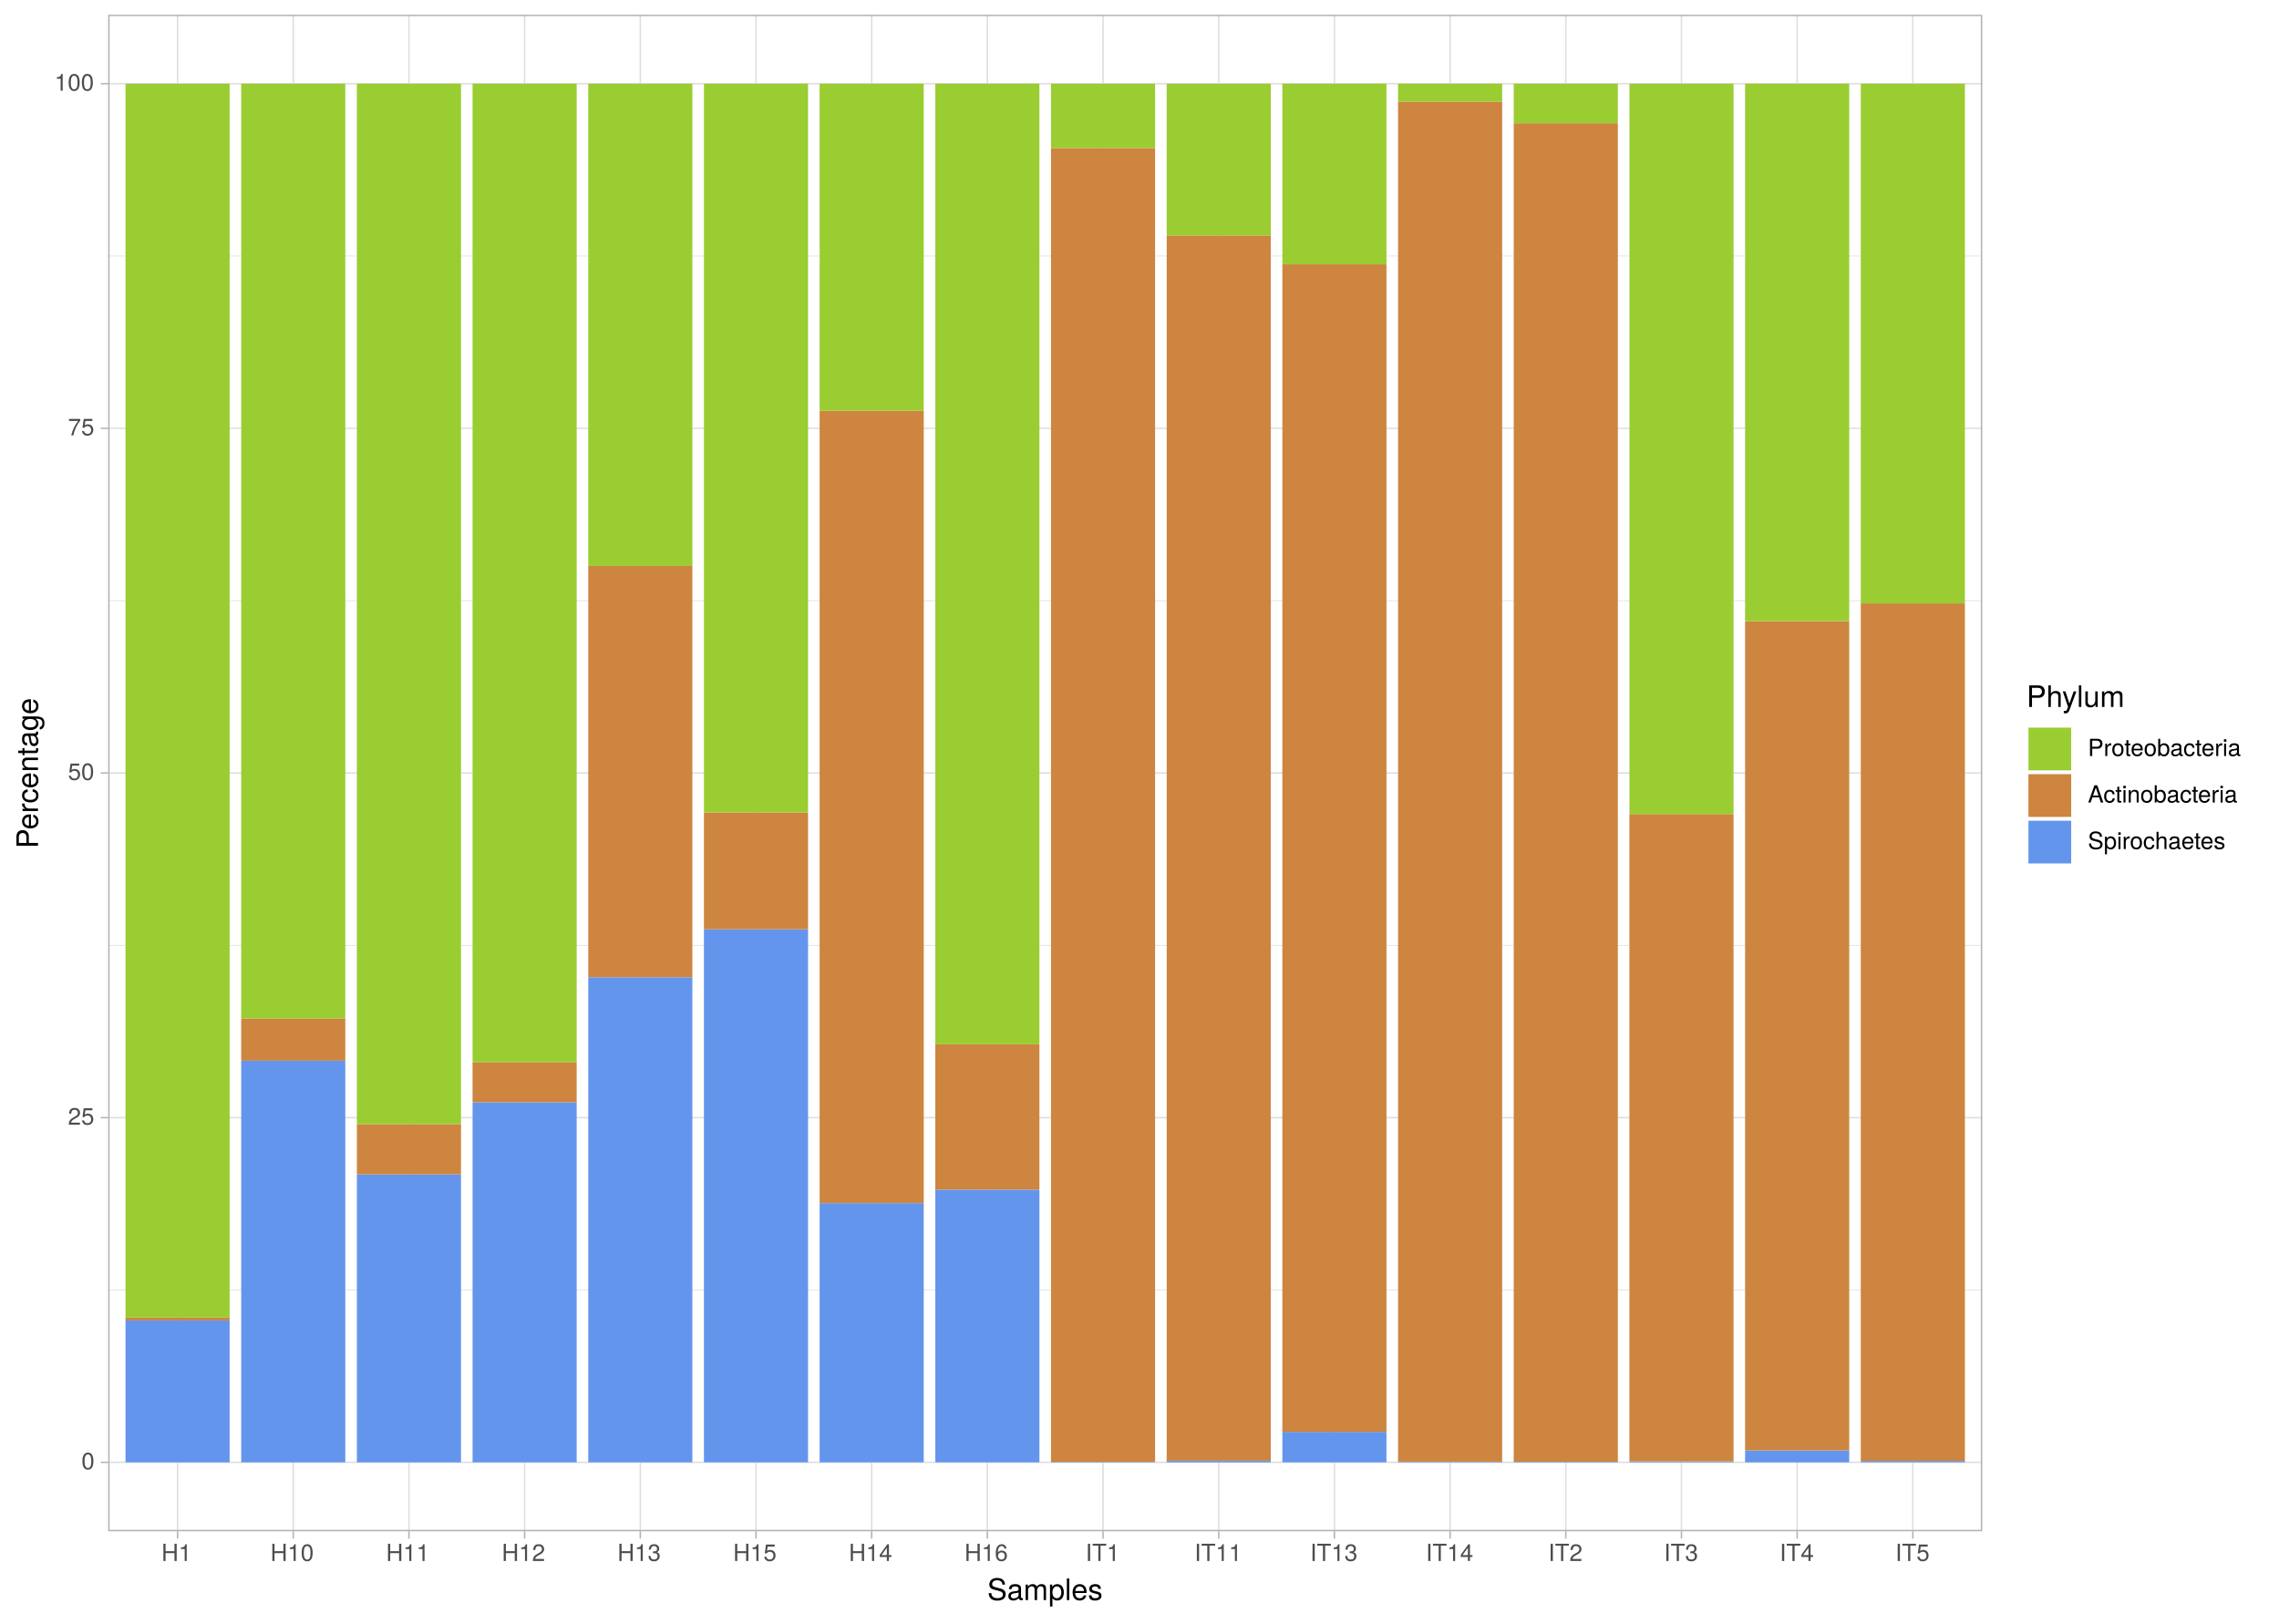 <?xml version="1.0" encoding="UTF-8"?>
<svg xmlns="http://www.w3.org/2000/svg" xmlns:xlink="http://www.w3.org/1999/xlink" width="846pt" height="603pt" viewBox="0 0 846 603" version="1.1">
<defs>
<g>
<symbol overflow="visible" id="glyph0-0">
<path style="stroke:none;" d=""/>
</symbol>
<symbol overflow="visible" id="glyph0-1">
<path style="stroke:none;" d="M 4.453 -3 C 4.453 -5.156 3.781 -6.234 2.422 -6.234 C 1.078 -6.234 0.375 -5.141 0.375 -3.047 C 0.375 -0.953 1.078 0.125 2.422 0.125 C 3.734 0.125 4.453 -0.953 4.453 -3 Z M 3.672 -3.062 C 3.672 -1.297 3.266 -0.516 2.406 -0.516 C 1.578 -0.516 1.172 -1.344 1.172 -3.047 C 1.172 -4.75 1.578 -5.547 2.422 -5.547 C 3.25 -5.547 3.672 -4.734 3.672 -3.062 Z M 3.672 -3.062 "/>
</symbol>
<symbol overflow="visible" id="glyph0-2">
<path style="stroke:none;" d="M 4.5 -4.406 C 4.5 -5.469 3.672 -6.234 2.5 -6.234 C 1.219 -6.234 0.484 -5.594 0.438 -4.078 L 1.219 -4.078 C 1.281 -5.125 1.703 -5.562 2.469 -5.562 C 3.172 -5.562 3.703 -5.062 3.703 -4.391 C 3.703 -3.891 3.406 -3.469 2.859 -3.156 L 2.047 -2.703 C 0.75 -1.969 0.375 -1.375 0.297 0 L 4.453 0 L 4.453 -0.766 L 1.172 -0.766 C 1.25 -1.281 1.531 -1.594 2.297 -2.047 L 3.172 -2.531 C 4.047 -2.984 4.5 -3.641 4.5 -4.406 Z M 4.5 -4.406 "/>
</symbol>
<symbol overflow="visible" id="glyph0-3">
<path style="stroke:none;" d="M 4.516 -2.062 C 4.516 -3.297 3.688 -4.109 2.5 -4.109 C 2.062 -4.109 1.703 -4 1.344 -3.734 L 1.594 -5.344 L 4.188 -5.344 L 4.188 -6.109 L 0.969 -6.109 L 0.5 -2.844 L 1.219 -2.844 C 1.578 -3.266 1.875 -3.422 2.359 -3.422 C 3.188 -3.422 3.719 -2.891 3.719 -1.969 C 3.719 -1.062 3.203 -0.547 2.359 -0.547 C 1.688 -0.547 1.266 -0.891 1.078 -1.594 L 0.312 -1.594 C 0.562 -0.359 1.266 0.125 2.375 0.125 C 3.641 0.125 4.516 -0.75 4.516 -2.062 Z M 4.516 -2.062 "/>
</symbol>
<symbol overflow="visible" id="glyph0-4">
<path style="stroke:none;" d="M 4.578 -5.453 L 4.578 -6.109 L 0.406 -6.109 L 0.406 -5.344 L 3.781 -5.344 C 2.531 -3.781 1.656 -1.953 1.219 0 L 2.047 0 C 2.391 -2.016 3.266 -3.891 4.578 -5.453 Z M 4.578 -5.453 "/>
</symbol>
<symbol overflow="visible" id="glyph0-5">
<path style="stroke:none;" d="M 3.047 0 L 3.047 -6.234 L 2.547 -6.234 C 2.266 -5.281 2.094 -5.141 0.891 -5 L 0.891 -4.438 L 2.281 -4.438 L 2.281 0 Z M 3.047 0 "/>
</symbol>
<symbol overflow="visible" id="glyph0-6">
<path style="stroke:none;" d="M 5.672 0 L 5.672 -6.406 L 4.844 -6.406 L 4.844 -3.641 L 1.547 -3.641 L 1.547 -6.406 L 0.734 -6.406 L 0.734 0 L 1.547 0 L 1.547 -2.922 L 4.844 -2.922 L 4.844 0 Z M 5.672 0 "/>
</symbol>
<symbol overflow="visible" id="glyph0-7">
<path style="stroke:none;" d="M 4.453 -1.812 C 4.453 -2.562 4.141 -3.016 3.391 -3.266 C 3.969 -3.5 4.266 -3.891 4.266 -4.516 C 4.266 -5.594 3.547 -6.234 2.359 -6.234 C 1.109 -6.234 0.438 -5.547 0.406 -4.219 L 1.188 -4.219 C 1.203 -5.141 1.578 -5.562 2.375 -5.562 C 3.062 -5.562 3.469 -5.156 3.469 -4.5 C 3.469 -3.828 3.188 -3.547 1.938 -3.547 L 1.938 -2.906 L 2.359 -2.906 C 3.219 -2.906 3.656 -2.5 3.656 -1.797 C 3.656 -1.016 3.172 -0.547 2.359 -0.547 C 1.516 -0.547 1.109 -0.969 1.062 -1.875 L 0.281 -1.875 C 0.375 -0.5 1.062 0.125 2.344 0.125 C 3.625 0.125 4.453 -0.641 4.453 -1.812 Z M 4.453 -1.812 "/>
</symbol>
<symbol overflow="visible" id="glyph0-8">
<path style="stroke:none;" d="M 4.578 -1.5 L 4.578 -2.188 L 3.656 -2.188 L 3.656 -6.234 L 3.078 -6.234 L 0.25 -2.312 L 0.25 -1.5 L 2.875 -1.5 L 2.875 0 L 3.656 0 L 3.656 -1.5 Z M 2.875 -2.188 L 0.922 -2.188 L 2.875 -4.922 Z M 2.875 -2.188 "/>
</symbol>
<symbol overflow="visible" id="glyph0-9">
<path style="stroke:none;" d="M 4.516 -1.938 C 4.516 -3.094 3.719 -3.875 2.609 -3.875 C 1.984 -3.875 1.5 -3.641 1.172 -3.188 C 1.172 -4.703 1.672 -5.547 2.562 -5.547 C 3.109 -5.547 3.484 -5.203 3.609 -4.609 L 4.375 -4.609 C 4.234 -5.625 3.562 -6.234 2.609 -6.234 C 1.156 -6.234 0.375 -5.016 0.375 -2.844 C 0.375 -0.891 1.047 0.125 2.469 0.125 C 3.656 0.125 4.516 -0.719 4.516 -1.938 Z M 3.719 -1.875 C 3.719 -1.094 3.188 -0.547 2.484 -0.547 C 1.766 -0.547 1.219 -1.125 1.219 -1.922 C 1.219 -2.688 1.734 -3.188 2.5 -3.188 C 3.25 -3.188 3.719 -2.703 3.719 -1.875 Z M 3.719 -1.875 "/>
</symbol>
<symbol overflow="visible" id="glyph0-10">
<path style="stroke:none;" d="M 1.703 0 L 1.703 -6.406 L 0.875 -6.406 L 0.875 0 Z M 1.703 0 "/>
</symbol>
<symbol overflow="visible" id="glyph0-11">
<path style="stroke:none;" d="M 5.219 -5.688 L 5.219 -6.406 L 0.188 -6.406 L 0.188 -5.688 L 2.297 -5.688 L 2.297 0 L 3.109 0 L 3.109 -5.688 Z M 5.219 -5.688 "/>
</symbol>
<symbol overflow="visible" id="glyph0-12">
<path style="stroke:none;" d="M 5.422 -4.531 C 5.422 -5.734 4.719 -6.406 3.453 -6.406 L 0.797 -6.406 L 0.797 0 L 1.625 0 L 1.625 -2.719 L 3.641 -2.719 C 4.688 -2.719 5.422 -3.469 5.422 -4.531 Z M 4.578 -4.562 C 4.578 -3.859 4.109 -3.438 3.328 -3.438 L 1.625 -3.438 L 1.625 -5.688 L 3.328 -5.688 C 4.109 -5.688 4.578 -5.266 4.578 -4.562 Z M 4.578 -4.562 "/>
</symbol>
<symbol overflow="visible" id="glyph0-13">
<path style="stroke:none;" d="M 2.828 -3.969 L 2.828 -4.719 C 2.703 -4.734 2.641 -4.734 2.547 -4.734 C 2.062 -4.734 1.703 -4.453 1.281 -3.781 L 1.281 -4.609 L 0.609 -4.609 L 0.609 0 L 1.344 0 L 1.344 -2.391 C 1.344 -3.438 1.688 -3.953 2.828 -3.969 Z M 2.828 -3.969 "/>
</symbol>
<symbol overflow="visible" id="glyph0-14">
<path style="stroke:none;" d="M 4.484 -2.266 C 4.484 -3.859 3.719 -4.734 2.391 -4.734 C 1.094 -4.734 0.312 -3.859 0.312 -2.312 C 0.312 -0.75 1.094 0.125 2.406 0.125 C 3.688 0.125 4.484 -0.75 4.484 -2.266 Z M 3.719 -2.281 C 3.719 -1.203 3.203 -0.547 2.406 -0.547 C 1.578 -0.547 1.078 -1.188 1.078 -2.312 C 1.078 -3.406 1.578 -4.062 2.406 -4.062 C 3.234 -4.062 3.719 -3.422 3.719 -2.281 Z M 3.719 -2.281 "/>
</symbol>
<symbol overflow="visible" id="glyph0-15">
<path style="stroke:none;" d="M 2.234 0 L 2.234 -0.609 C 2.141 -0.594 2.016 -0.578 1.875 -0.578 C 1.562 -0.578 1.484 -0.672 1.484 -1 L 1.484 -4.016 L 2.234 -4.016 L 2.234 -4.609 L 1.484 -4.609 L 1.484 -5.875 L 0.75 -5.875 L 0.75 -4.609 L 0.125 -4.609 L 0.125 -4.016 L 0.75 -4.016 L 0.75 -0.672 C 0.75 -0.203 1.062 0.062 1.641 0.062 C 1.812 0.062 1.984 0.047 2.234 0 Z M 2.234 0 "/>
</symbol>
<symbol overflow="visible" id="glyph0-16">
<path style="stroke:none;" d="M 4.516 -2.094 C 4.516 -2.766 4.453 -3.188 4.328 -3.531 C 4.031 -4.281 3.328 -4.734 2.469 -4.734 C 1.172 -4.734 0.359 -3.797 0.359 -2.281 C 0.359 -0.766 1.156 0.125 2.453 0.125 C 3.5 0.125 4.234 -0.469 4.422 -1.406 L 3.672 -1.406 C 3.469 -0.797 3.062 -0.547 2.469 -0.547 C 1.703 -0.547 1.141 -1.031 1.125 -2.094 Z M 3.734 -2.75 C 3.734 -2.75 3.734 -2.703 3.719 -2.688 L 1.141 -2.688 C 1.203 -3.516 1.719 -4.062 2.453 -4.062 C 3.172 -4.062 3.734 -3.469 3.734 -2.75 Z M 3.734 -2.75 "/>
</symbol>
<symbol overflow="visible" id="glyph0-17">
<path style="stroke:none;" d="M 4.594 -2.359 C 4.594 -3.859 3.844 -4.734 2.625 -4.734 C 2 -4.734 1.547 -4.5 1.203 -3.984 L 1.203 -6.406 L 0.469 -6.406 L 0.469 0 L 1.141 0 L 1.141 -0.656 C 1.484 -0.125 1.953 0.125 2.594 0.125 C 3.812 0.125 4.594 -0.859 4.594 -2.359 Z M 3.828 -2.312 C 3.828 -1.266 3.297 -0.547 2.484 -0.547 C 1.719 -0.547 1.203 -1.266 1.203 -2.312 C 1.203 -3.391 1.719 -4.094 2.484 -4.062 C 3.312 -4.062 3.828 -3.344 3.828 -2.312 Z M 3.828 -2.312 "/>
</symbol>
<symbol overflow="visible" id="glyph0-18">
<path style="stroke:none;" d="M 4.703 -0.016 L 4.703 -0.578 C 4.625 -0.547 4.594 -0.547 4.547 -0.547 C 4.297 -0.547 4.156 -0.688 4.156 -0.922 L 4.156 -3.484 C 4.156 -4.297 3.547 -4.734 2.422 -4.734 C 1.297 -4.734 0.609 -4.312 0.578 -3.25 L 1.312 -3.25 C 1.375 -3.812 1.703 -4.062 2.391 -4.062 C 3.047 -4.062 3.422 -3.812 3.422 -3.375 L 3.422 -3.188 C 3.422 -2.875 3.234 -2.75 2.656 -2.672 C 1.625 -2.547 1.453 -2.5 1.172 -2.391 C 0.641 -2.172 0.375 -1.766 0.375 -1.203 C 0.375 -0.359 0.953 0.125 1.875 0.125 C 2.469 0.125 3.047 -0.109 3.453 -0.547 C 3.531 -0.188 3.844 0.062 4.203 0.062 C 4.359 0.062 4.469 0.047 4.703 -0.016 Z M 3.422 -1.594 C 3.422 -0.938 2.75 -0.516 2.047 -0.516 C 1.469 -0.516 1.141 -0.719 1.141 -1.219 C 1.141 -1.703 1.453 -1.906 2.25 -2.016 C 3.016 -2.125 3.172 -2.156 3.422 -2.281 Z M 3.422 -1.594 "/>
</symbol>
<symbol overflow="visible" id="glyph0-19">
<path style="stroke:none;" d="M 4.203 -1.578 L 3.453 -1.578 C 3.328 -0.844 2.953 -0.547 2.328 -0.547 C 1.516 -0.547 1.031 -1.172 1.031 -2.266 C 1.031 -3.406 1.516 -4.062 2.312 -4.062 C 2.922 -4.062 3.312 -3.703 3.406 -3.062 L 4.141 -3.062 C 4.062 -4.188 3.359 -4.734 2.328 -4.734 C 1.078 -4.734 0.266 -3.797 0.266 -2.266 C 0.266 -0.781 1.062 0.125 2.312 0.125 C 3.406 0.125 4.109 -0.531 4.203 -1.578 Z M 4.203 -1.578 "/>
</symbol>
<symbol overflow="visible" id="glyph0-20">
<path style="stroke:none;" d="M 1.344 0 L 1.344 -4.609 L 0.609 -4.609 L 0.609 0 Z M 1.438 -5.297 L 1.438 -6.219 L 0.531 -6.219 L 0.531 -5.297 Z M 1.438 -5.297 "/>
</symbol>
<symbol overflow="visible" id="glyph0-21">
<path style="stroke:none;" d="M 5.75 0 L 3.5 -6.406 L 2.438 -6.406 L 0.156 0 L 1.016 0 L 1.703 -1.922 L 4.172 -1.922 L 4.828 0 Z M 3.938 -2.609 L 1.906 -2.609 L 2.953 -5.531 Z M 3.938 -2.609 "/>
</symbol>
<symbol overflow="visible" id="glyph0-22">
<path style="stroke:none;" d="M 4.281 0 L 4.281 -3.484 C 4.281 -4.25 3.719 -4.734 2.828 -4.734 C 2.141 -4.734 1.703 -4.484 1.297 -3.828 L 1.297 -4.609 L 0.609 -4.609 L 0.609 0 L 1.344 0 L 1.344 -2.547 C 1.344 -3.484 1.859 -4.094 2.609 -4.094 C 3.188 -4.094 3.547 -3.75 3.547 -3.188 L 3.547 0 Z M 4.281 0 "/>
</symbol>
<symbol overflow="visible" id="glyph0-23">
<path style="stroke:none;" d="M 5.469 -1.766 C 5.469 -2.547 4.969 -3.125 4.094 -3.375 L 2.484 -3.797 C 1.719 -4 1.438 -4.25 1.438 -4.75 C 1.438 -5.406 2 -5.891 2.875 -5.891 C 3.891 -5.891 4.469 -5.422 4.469 -4.578 L 5.25 -4.578 C 5.25 -5.844 4.375 -6.578 2.891 -6.578 C 1.484 -6.578 0.609 -5.797 0.609 -4.641 C 0.609 -3.859 1.031 -3.359 1.875 -3.141 L 3.469 -2.719 C 4.281 -2.5 4.641 -2.188 4.641 -1.688 C 4.641 -0.969 4.109 -0.562 3.016 -0.562 C 1.797 -0.562 1.203 -1.172 1.203 -2.078 L 0.422 -2.078 C 0.422 -0.578 1.438 0.156 2.953 0.156 C 4.578 0.156 5.469 -0.609 5.469 -1.766 Z M 5.469 -1.766 "/>
</symbol>
<symbol overflow="visible" id="glyph0-24">
<path style="stroke:none;" d="M 4.594 -2.266 C 4.594 -3.812 3.844 -4.734 2.625 -4.734 C 2 -4.734 1.5 -4.453 1.156 -3.922 L 1.156 -4.609 L 0.484 -4.609 L 0.484 1.922 L 1.219 1.922 L 1.219 -0.547 C 1.594 -0.078 2.031 0.125 2.625 0.125 C 3.812 0.125 4.594 -0.797 4.594 -2.266 Z M 3.828 -2.281 C 3.828 -1.234 3.297 -0.547 2.5 -0.547 C 1.719 -0.547 1.219 -1.188 1.219 -2.266 C 1.219 -3.359 1.719 -4.062 2.5 -4.062 C 3.312 -4.062 3.828 -3.375 3.828 -2.281 Z M 3.828 -2.281 "/>
</symbol>
<symbol overflow="visible" id="glyph0-25">
<path style="stroke:none;" d="M 4.281 0 L 4.281 -3.484 C 4.281 -4.25 3.719 -4.734 2.828 -4.734 C 2.172 -4.734 1.781 -4.547 1.344 -3.969 L 1.344 -6.406 L 0.609 -6.406 L 0.609 0 L 1.344 0 L 1.344 -2.547 C 1.344 -3.484 1.844 -4.094 2.594 -4.094 C 3.109 -4.094 3.547 -3.797 3.547 -3.188 L 3.547 0 Z M 4.281 0 "/>
</symbol>
<symbol overflow="visible" id="glyph0-26">
<path style="stroke:none;" d="M 4.031 -1.297 C 4.031 -1.984 3.656 -2.328 2.734 -2.547 L 2.031 -2.703 C 1.438 -2.844 1.172 -3.047 1.172 -3.375 C 1.172 -3.797 1.562 -4.062 2.156 -4.062 C 2.75 -4.062 3.062 -3.812 3.078 -3.328 L 3.859 -3.328 C 3.844 -4.234 3.25 -4.734 2.188 -4.734 C 1.109 -4.734 0.406 -4.188 0.406 -3.328 C 0.406 -2.609 0.781 -2.266 1.875 -2 L 2.562 -1.844 C 3.062 -1.719 3.266 -1.562 3.266 -1.234 C 3.266 -0.797 2.844 -0.547 2.203 -0.547 C 1.547 -0.547 1.172 -0.703 1.078 -1.406 L 0.297 -1.406 C 0.328 -0.344 0.938 0.125 2.141 0.125 C 3.297 0.125 4.031 -0.406 4.031 -1.297 Z M 4.031 -1.297 "/>
</symbol>
<symbol overflow="visible" id="glyph1-0">
<path style="stroke:none;" d=""/>
</symbol>
<symbol overflow="visible" id="glyph1-1">
<path style="stroke:none;" d="M 6.828 -2.203 C 6.828 -3.188 6.219 -3.922 5.125 -4.219 L 3.109 -4.75 C 2.141 -5 1.797 -5.328 1.797 -5.938 C 1.797 -6.75 2.516 -7.359 3.594 -7.359 C 4.859 -7.359 5.594 -6.781 5.594 -5.734 L 6.562 -5.734 C 6.562 -7.297 5.469 -8.219 3.625 -8.219 C 1.859 -8.219 0.766 -7.25 0.766 -5.797 C 0.766 -4.812 1.281 -4.203 2.344 -3.922 L 4.328 -3.406 C 5.344 -3.141 5.812 -2.734 5.812 -2.094 C 5.812 -1.219 5.141 -0.703 3.766 -0.703 C 2.25 -0.703 1.5 -1.469 1.5 -2.609 L 0.531 -2.609 C 0.531 -0.719 1.797 0.203 3.703 0.203 C 5.734 0.203 6.828 -0.766 6.828 -2.203 Z M 6.828 -2.203 "/>
</symbol>
<symbol overflow="visible" id="glyph1-2">
<path style="stroke:none;" d="M 5.891 -0.016 L 5.891 -0.719 C 5.781 -0.688 5.734 -0.688 5.688 -0.688 C 5.375 -0.688 5.188 -0.859 5.188 -1.141 L 5.188 -4.359 C 5.188 -5.375 4.438 -5.922 3.031 -5.922 C 1.625 -5.922 0.766 -5.391 0.719 -4.062 L 1.641 -4.062 C 1.719 -4.766 2.141 -5.078 2.984 -5.078 C 3.812 -5.078 4.281 -4.781 4.281 -4.219 L 4.281 -3.984 C 4.281 -3.594 4.047 -3.438 3.328 -3.344 C 2.031 -3.172 1.828 -3.141 1.469 -2.984 C 0.797 -2.719 0.469 -2.203 0.469 -1.5 C 0.469 -0.453 1.188 0.172 2.359 0.172 C 3.094 0.172 3.812 -0.141 4.312 -0.688 C 4.406 -0.234 4.812 0.078 5.266 0.078 C 5.438 0.078 5.594 0.062 5.891 -0.016 Z M 4.281 -1.984 C 4.281 -1.172 3.438 -0.641 2.547 -0.641 C 1.844 -0.641 1.422 -0.891 1.422 -1.516 C 1.422 -2.125 1.828 -2.391 2.812 -2.531 C 3.766 -2.656 3.969 -2.703 4.281 -2.844 Z M 4.281 -1.984 "/>
</symbol>
<symbol overflow="visible" id="glyph1-3">
<path style="stroke:none;" d="M 8.359 0 L 8.359 -4.328 C 8.359 -5.359 7.781 -5.922 6.703 -5.922 C 5.938 -5.922 5.484 -5.703 4.938 -5.047 C 4.594 -5.672 4.141 -5.922 3.391 -5.922 C 2.625 -5.922 2.109 -5.641 1.609 -4.953 L 1.609 -5.766 L 0.781 -5.766 L 0.781 0 L 1.688 0 L 1.688 -3.625 C 1.688 -4.453 2.297 -5.125 3.047 -5.125 C 3.734 -5.125 4.109 -4.703 4.109 -3.969 L 4.109 0 L 5.031 0 L 5.031 -3.625 C 5.031 -4.453 5.641 -5.125 6.391 -5.125 C 7.062 -5.125 7.453 -4.703 7.453 -3.969 L 7.453 0 Z M 8.359 0 "/>
</symbol>
<symbol overflow="visible" id="glyph1-4">
<path style="stroke:none;" d="M 5.75 -2.828 C 5.75 -4.766 4.812 -5.922 3.281 -5.922 C 2.5 -5.922 1.875 -5.578 1.438 -4.891 L 1.438 -5.766 L 0.609 -5.766 L 0.609 2.391 L 1.516 2.391 L 1.516 -0.688 C 2 -0.094 2.547 0.172 3.281 0.172 C 4.781 0.172 5.75 -0.984 5.75 -2.828 Z M 4.797 -2.844 C 4.797 -1.547 4.125 -0.688 3.125 -0.688 C 2.156 -0.688 1.516 -1.484 1.516 -2.844 C 1.516 -4.188 2.156 -5.078 3.125 -5.078 C 4.141 -5.078 4.797 -4.219 4.797 -2.844 Z M 4.797 -2.844 "/>
</symbol>
<symbol overflow="visible" id="glyph1-5">
<path style="stroke:none;" d="M 1.656 0 L 1.656 -8.016 L 0.75 -8.016 L 0.75 0 Z M 1.656 0 "/>
</symbol>
<symbol overflow="visible" id="glyph1-6">
<path style="stroke:none;" d="M 5.641 -2.625 C 5.641 -3.453 5.578 -3.984 5.406 -4.406 C 5.031 -5.359 4.156 -5.922 3.078 -5.922 C 1.469 -5.922 0.438 -4.734 0.438 -2.844 C 0.438 -0.953 1.438 0.172 3.062 0.172 C 4.375 0.172 5.297 -0.578 5.516 -1.75 L 4.594 -1.75 C 4.344 -0.984 3.828 -0.688 3.094 -0.688 C 2.141 -0.688 1.422 -1.297 1.391 -2.625 Z M 4.656 -3.438 C 4.656 -3.438 4.656 -3.391 4.656 -3.359 L 1.422 -3.359 C 1.5 -4.391 2.141 -5.078 3.062 -5.078 C 3.969 -5.078 4.656 -4.328 4.656 -3.438 Z M 4.656 -3.438 "/>
</symbol>
<symbol overflow="visible" id="glyph1-7">
<path style="stroke:none;" d="M 5.047 -1.609 C 5.047 -2.469 4.562 -2.906 3.422 -3.172 L 2.547 -3.391 C 1.797 -3.562 1.469 -3.812 1.469 -4.219 C 1.469 -4.734 1.953 -5.078 2.688 -5.078 C 3.438 -5.078 3.828 -4.766 3.844 -4.156 L 4.812 -4.156 C 4.812 -5.297 4.062 -5.922 2.734 -5.922 C 1.391 -5.922 0.516 -5.234 0.516 -4.172 C 0.516 -3.266 0.984 -2.844 2.344 -2.516 L 3.203 -2.297 C 3.844 -2.141 4.094 -1.953 4.094 -1.547 C 4.094 -1 3.547 -0.688 2.75 -0.688 C 1.922 -0.688 1.469 -0.875 1.344 -1.766 L 0.375 -1.766 C 0.422 -0.422 1.172 0.172 2.672 0.172 C 4.125 0.172 5.047 -0.5 5.047 -1.609 Z M 5.047 -1.609 "/>
</symbol>
<symbol overflow="visible" id="glyph1-8">
<path style="stroke:none;" d="M 6.781 -5.672 C 6.781 -7.172 5.891 -8.016 4.312 -8.016 L 1 -8.016 L 1 0 L 2.031 0 L 2.031 -3.406 L 4.547 -3.406 C 5.859 -3.406 6.781 -4.328 6.781 -5.672 Z M 5.719 -5.703 C 5.719 -4.828 5.141 -4.297 4.156 -4.297 L 2.031 -4.297 L 2.031 -7.109 L 4.156 -7.109 C 5.141 -7.109 5.719 -6.594 5.719 -5.703 Z M 5.719 -5.703 "/>
</symbol>
<symbol overflow="visible" id="glyph1-9">
<path style="stroke:none;" d="M 5.344 0 L 5.344 -4.359 C 5.344 -5.328 4.656 -5.922 3.531 -5.922 C 2.719 -5.922 2.219 -5.672 1.688 -4.969 L 1.688 -8.016 L 0.766 -8.016 L 0.766 0 L 1.688 0 L 1.688 -3.172 C 1.688 -4.359 2.297 -5.125 3.25 -5.125 C 3.891 -5.125 4.438 -4.75 4.438 -4 L 4.438 0 Z M 5.344 0 "/>
</symbol>
<symbol overflow="visible" id="glyph1-10">
<path style="stroke:none;" d="M 5.266 -5.766 L 4.266 -5.766 L 2.672 -1.281 L 1.203 -5.766 L 0.219 -5.766 L 2.172 0.016 L 1.812 0.938 C 1.656 1.344 1.469 1.5 1.078 1.5 C 0.953 1.5 0.797 1.469 0.594 1.438 L 0.594 2.25 C 0.781 2.359 0.969 2.391 1.203 2.391 C 1.859 2.391 2.391 2.031 2.688 1.203 Z M 5.266 -5.766 "/>
</symbol>
<symbol overflow="visible" id="glyph1-11">
<path style="stroke:none;" d="M 5.297 0 L 5.297 -5.766 L 4.391 -5.766 L 4.391 -2.578 C 4.391 -1.406 3.766 -0.641 2.812 -0.641 C 2.094 -0.641 1.625 -1.078 1.625 -1.766 L 1.625 -5.766 L 0.719 -5.766 L 0.719 -1.406 C 0.719 -0.453 1.438 0.172 2.547 0.172 C 3.406 0.172 3.938 -0.125 4.484 -0.891 L 4.484 0 Z M 5.297 0 "/>
</symbol>
<symbol overflow="visible" id="glyph2-0">
<path style="stroke:none;" d=""/>
</symbol>
<symbol overflow="visible" id="glyph2-1">
<path style="stroke:none;" d="M -5.672 -6.781 C -7.172 -6.781 -8.016 -5.891 -8.016 -4.312 L -8.016 -1 L 0 -1 L 0 -2.031 L -3.406 -2.031 L -3.406 -4.547 C -3.406 -5.859 -4.328 -6.781 -5.672 -6.781 Z M -5.703 -5.719 C -4.828 -5.719 -4.297 -5.141 -4.297 -4.156 L -4.297 -2.031 L -7.109 -2.031 L -7.109 -4.156 C -7.109 -5.141 -6.594 -5.719 -5.703 -5.719 Z M -5.703 -5.719 "/>
</symbol>
<symbol overflow="visible" id="glyph2-2">
<path style="stroke:none;" d="M -2.625 -5.641 C -3.453 -5.641 -3.984 -5.578 -4.406 -5.406 C -5.359 -5.031 -5.922 -4.156 -5.922 -3.078 C -5.922 -1.469 -4.734 -0.438 -2.844 -0.438 C -0.953 -0.438 0.172 -1.438 0.172 -3.062 C 0.172 -4.375 -0.578 -5.297 -1.75 -5.516 L -1.75 -4.594 C -0.984 -4.344 -0.688 -3.828 -0.688 -3.094 C -0.688 -2.141 -1.297 -1.422 -2.625 -1.391 Z M -3.438 -4.656 C -3.438 -4.656 -3.391 -4.656 -3.359 -4.656 L -3.359 -1.422 C -4.391 -1.5 -5.078 -2.141 -5.078 -3.062 C -5.078 -3.969 -4.328 -4.656 -3.438 -4.656 Z M -3.438 -4.656 "/>
</symbol>
<symbol overflow="visible" id="glyph2-3">
<path style="stroke:none;" d="M -4.969 -3.531 L -5.891 -3.531 C -5.922 -3.375 -5.922 -3.297 -5.922 -3.172 C -5.922 -2.578 -5.578 -2.141 -4.719 -1.609 L -5.766 -1.609 L -5.766 -0.766 L 0 -0.766 L 0 -1.688 L -2.984 -1.688 C -4.297 -1.688 -4.938 -2.109 -4.969 -3.531 Z M -4.969 -3.531 "/>
</symbol>
<symbol overflow="visible" id="glyph2-4">
<path style="stroke:none;" d="M -1.984 -5.25 L -1.984 -4.328 C -1.062 -4.172 -0.688 -3.703 -0.688 -2.922 C -0.688 -1.906 -1.469 -1.297 -2.828 -1.297 C -4.266 -1.297 -5.078 -1.891 -5.078 -2.891 C -5.078 -3.656 -4.625 -4.141 -3.828 -4.25 L -3.828 -5.188 C -5.234 -5.078 -5.922 -4.188 -5.922 -2.906 C -5.922 -1.359 -4.734 -0.344 -2.828 -0.344 C -0.969 -0.344 0.172 -1.328 0.172 -2.891 C 0.172 -4.266 -0.656 -5.141 -1.984 -5.25 Z M -1.984 -5.25 "/>
</symbol>
<symbol overflow="visible" id="glyph2-5">
<path style="stroke:none;" d="M 0 -5.359 L -4.359 -5.359 C -5.312 -5.359 -5.922 -4.641 -5.922 -3.531 C -5.922 -2.672 -5.594 -2.125 -4.797 -1.609 L -5.766 -1.609 L -5.766 -0.766 L 0 -0.766 L 0 -1.688 L -3.172 -1.688 C -4.359 -1.688 -5.125 -2.328 -5.125 -3.25 C -5.125 -3.984 -4.688 -4.438 -4 -4.438 L 0 -4.438 Z M 0 -5.359 "/>
</symbol>
<symbol overflow="visible" id="glyph2-6">
<path style="stroke:none;" d="M 0 -2.797 L -0.766 -2.797 C -0.734 -2.672 -0.719 -2.531 -0.719 -2.359 C -0.719 -1.953 -0.844 -1.844 -1.25 -1.844 L -5.016 -1.844 L -5.016 -2.797 L -5.766 -2.797 L -5.766 -1.844 L -7.344 -1.844 L -7.344 -0.938 L -5.766 -0.938 L -5.766 -0.156 L -5.016 -0.156 L -5.016 -0.938 L -0.844 -0.938 C -0.25 -0.938 0.078 -1.328 0.078 -2.047 C 0.078 -2.266 0.062 -2.484 0 -2.797 Z M 0 -2.797 "/>
</symbol>
<symbol overflow="visible" id="glyph2-7">
<path style="stroke:none;" d="M -0.016 -5.891 L -0.719 -5.891 C -0.688 -5.781 -0.688 -5.734 -0.688 -5.688 C -0.688 -5.375 -0.859 -5.188 -1.141 -5.188 L -4.359 -5.188 C -5.375 -5.188 -5.922 -4.438 -5.922 -3.031 C -5.922 -1.625 -5.391 -0.766 -4.062 -0.719 L -4.062 -1.641 C -4.766 -1.719 -5.078 -2.141 -5.078 -2.984 C -5.078 -3.812 -4.781 -4.281 -4.219 -4.281 L -3.984 -4.281 C -3.594 -4.281 -3.438 -4.047 -3.344 -3.328 C -3.172 -2.031 -3.141 -1.828 -2.984 -1.469 C -2.719 -0.797 -2.203 -0.469 -1.5 -0.469 C -0.453 -0.469 0.172 -1.188 0.172 -2.359 C 0.172 -3.094 -0.141 -3.812 -0.688 -4.312 C -0.234 -4.406 0.078 -4.812 0.078 -5.266 C 0.078 -5.438 0.062 -5.594 -0.016 -5.891 Z M -1.984 -4.281 C -1.172 -4.281 -0.641 -3.438 -0.641 -2.547 C -0.641 -1.844 -0.891 -1.422 -1.516 -1.422 C -2.125 -1.422 -2.391 -1.828 -2.531 -2.812 C -2.656 -3.766 -2.703 -3.969 -2.844 -4.281 Z M -1.984 -4.281 "/>
</symbol>
<symbol overflow="visible" id="glyph2-8">
<path style="stroke:none;" d="M -0.953 -5.375 L -5.766 -5.375 L -5.766 -4.531 L -4.922 -4.531 C -5.609 -4.062 -5.922 -3.516 -5.922 -2.766 C -5.922 -1.312 -4.703 -0.312 -2.828 -0.312 C -1.016 -0.312 0.172 -1.344 0.172 -2.688 C 0.172 -3.422 -0.141 -3.922 -0.875 -4.531 L -0.484 -4.531 C 1.047 -4.531 1.625 -3.906 1.625 -2.844 C 1.625 -2.109 1.359 -1.547 0.656 -1.438 L 0.656 -0.5 C 1.75 -0.609 2.391 -1.453 2.391 -2.812 C 2.391 -4.609 1.594 -5.375 -0.953 -5.375 Z M -2.844 -4.438 C -1.469 -4.438 -0.688 -3.844 -0.688 -2.875 C -0.688 -1.875 -1.484 -1.281 -2.875 -1.281 C -4.266 -1.281 -5.078 -1.891 -5.078 -2.875 C -5.078 -3.859 -4.25 -4.438 -2.844 -4.438 Z M -2.844 -4.438 "/>
</symbol>
</g>
<clipPath id="clip1">
  <path d="M 40.152 5.48 L 735.844 5.48 L 735.844 568.602 L 40.152 568.602 Z M 40.152 5.48 "/>
</clipPath>
<clipPath id="clip2">
  <path d="M 40.152 478 L 735.844 478 L 735.844 480 L 40.152 480 Z M 40.152 478 "/>
</clipPath>
<clipPath id="clip3">
  <path d="M 40.152 350 L 735.844 350 L 735.844 352 L 40.152 352 Z M 40.152 350 "/>
</clipPath>
<clipPath id="clip4">
  <path d="M 40.152 222 L 735.844 222 L 735.844 224 L 40.152 224 Z M 40.152 222 "/>
</clipPath>
<clipPath id="clip5">
  <path d="M 40.152 94 L 735.844 94 L 735.844 96 L 40.152 96 Z M 40.152 94 "/>
</clipPath>
<clipPath id="clip6">
  <path d="M 40.152 542 L 735.844 542 L 735.844 544 L 40.152 544 Z M 40.152 542 "/>
</clipPath>
<clipPath id="clip7">
  <path d="M 40.152 414 L 735.844 414 L 735.844 416 L 40.152 416 Z M 40.152 414 "/>
</clipPath>
<clipPath id="clip8">
  <path d="M 40.152 286 L 735.844 286 L 735.844 288 L 40.152 288 Z M 40.152 286 "/>
</clipPath>
<clipPath id="clip9">
  <path d="M 40.152 158 L 735.844 158 L 735.844 160 L 40.152 160 Z M 40.152 158 "/>
</clipPath>
<clipPath id="clip10">
  <path d="M 40.152 30 L 735.844 30 L 735.844 32 L 40.152 32 Z M 40.152 30 "/>
</clipPath>
<clipPath id="clip11">
  <path d="M 65 5.48 L 67 5.48 L 67 568.602 L 65 568.602 Z M 65 5.48 "/>
</clipPath>
<clipPath id="clip12">
  <path d="M 108 5.48 L 110 5.48 L 110 568.602 L 108 568.602 Z M 108 5.48 "/>
</clipPath>
<clipPath id="clip13">
  <path d="M 151 5.48 L 153 5.48 L 153 568.602 L 151 568.602 Z M 151 5.48 "/>
</clipPath>
<clipPath id="clip14">
  <path d="M 194 5.48 L 196 5.48 L 196 568.602 L 194 568.602 Z M 194 5.48 "/>
</clipPath>
<clipPath id="clip15">
  <path d="M 237 5.48 L 238 5.48 L 238 568.602 L 237 568.602 Z M 237 5.48 "/>
</clipPath>
<clipPath id="clip16">
  <path d="M 280 5.48 L 281 5.48 L 281 568.602 L 280 568.602 Z M 280 5.48 "/>
</clipPath>
<clipPath id="clip17">
  <path d="M 323 5.48 L 324 5.48 L 324 568.602 L 323 568.602 Z M 323 5.48 "/>
</clipPath>
<clipPath id="clip18">
  <path d="M 366 5.48 L 367 5.48 L 367 568.602 L 366 568.602 Z M 366 5.48 "/>
</clipPath>
<clipPath id="clip19">
  <path d="M 409 5.48 L 410 5.48 L 410 568.602 L 409 568.602 Z M 409 5.48 "/>
</clipPath>
<clipPath id="clip20">
  <path d="M 452 5.48 L 453 5.48 L 453 568.602 L 452 568.602 Z M 452 5.48 "/>
</clipPath>
<clipPath id="clip21">
  <path d="M 495 5.48 L 496 5.48 L 496 568.602 L 495 568.602 Z M 495 5.48 "/>
</clipPath>
<clipPath id="clip22">
  <path d="M 538 5.48 L 539 5.48 L 539 568.602 L 538 568.602 Z M 538 5.48 "/>
</clipPath>
<clipPath id="clip23">
  <path d="M 580 5.48 L 582 5.48 L 582 568.602 L 580 568.602 Z M 580 5.48 "/>
</clipPath>
<clipPath id="clip24">
  <path d="M 623 5.48 L 625 5.48 L 625 568.602 L 623 568.602 Z M 623 5.48 "/>
</clipPath>
<clipPath id="clip25">
  <path d="M 666 5.48 L 668 5.48 L 668 568.602 L 666 568.602 Z M 666 5.48 "/>
</clipPath>
<clipPath id="clip26">
  <path d="M 709 5.48 L 711 5.48 L 711 568.602 L 709 568.602 Z M 709 5.48 "/>
</clipPath>
<clipPath id="clip27">
  <path d="M 40.152 5.48 L 735.844 5.48 L 735.844 568.602 L 40.152 568.602 Z M 40.152 5.48 "/>
</clipPath>
</defs>
<g id="surface804">
<rect x="0" y="0" width="846" height="603" style="fill:rgb(100%,100%,100%);fill-opacity:1;stroke:none;"/>
<rect x="0" y="0" width="846" height="603" style="fill:rgb(100%,100%,100%);fill-opacity:1;stroke:none;"/>
<path style="fill:none;stroke-width:1.067;stroke-linecap:round;stroke-linejoin:round;stroke:rgb(100%,100%,100%);stroke-opacity:1;stroke-miterlimit:10;" d="M 0 603 L 846 603 L 846 0 L 0 0 Z M 0 603 "/>
<g clip-path="url(#clip1)" clip-rule="nonzero">
<path style=" stroke:none;fill-rule:nonzero;fill:rgb(100%,100%,100%);fill-opacity:1;" d="M 40.152 568.598 L 735.844 568.598 L 735.844 5.477 L 40.152 5.477 Z M 40.152 568.598 "/>
</g>
<g clip-path="url(#clip2)" clip-rule="nonzero">
<path style="fill:none;stroke-width:0.267;stroke-linecap:butt;stroke-linejoin:round;stroke:rgb(87.059%,87.059%,87.059%);stroke-opacity:1;stroke-miterlimit:10;" d="M 40.152 479.012 L 735.844 479.012 "/>
</g>
<g clip-path="url(#clip3)" clip-rule="nonzero">
<path style="fill:none;stroke-width:0.267;stroke-linecap:butt;stroke-linejoin:round;stroke:rgb(87.059%,87.059%,87.059%);stroke-opacity:1;stroke-miterlimit:10;" d="M 40.152 351.031 L 735.844 351.031 "/>
</g>
<g clip-path="url(#clip4)" clip-rule="nonzero">
<path style="fill:none;stroke-width:0.267;stroke-linecap:butt;stroke-linejoin:round;stroke:rgb(87.059%,87.059%,87.059%);stroke-opacity:1;stroke-miterlimit:10;" d="M 40.152 223.047 L 735.844 223.047 "/>
</g>
<g clip-path="url(#clip5)" clip-rule="nonzero">
<path style="fill:none;stroke-width:0.267;stroke-linecap:butt;stroke-linejoin:round;stroke:rgb(87.059%,87.059%,87.059%);stroke-opacity:1;stroke-miterlimit:10;" d="M 40.152 95.066 L 735.844 95.066 "/>
</g>
<g clip-path="url(#clip6)" clip-rule="nonzero">
<path style="fill:none;stroke-width:0.533;stroke-linecap:butt;stroke-linejoin:round;stroke:rgb(87.059%,87.059%,87.059%);stroke-opacity:1;stroke-miterlimit:10;" d="M 40.152 543.004 L 735.844 543.004 "/>
</g>
<g clip-path="url(#clip7)" clip-rule="nonzero">
<path style="fill:none;stroke-width:0.533;stroke-linecap:butt;stroke-linejoin:round;stroke:rgb(87.059%,87.059%,87.059%);stroke-opacity:1;stroke-miterlimit:10;" d="M 40.152 415.02 L 735.844 415.02 "/>
</g>
<g clip-path="url(#clip8)" clip-rule="nonzero">
<path style="fill:none;stroke-width:0.533;stroke-linecap:butt;stroke-linejoin:round;stroke:rgb(87.059%,87.059%,87.059%);stroke-opacity:1;stroke-miterlimit:10;" d="M 40.152 287.039 L 735.844 287.039 "/>
</g>
<g clip-path="url(#clip9)" clip-rule="nonzero">
<path style="fill:none;stroke-width:0.533;stroke-linecap:butt;stroke-linejoin:round;stroke:rgb(87.059%,87.059%,87.059%);stroke-opacity:1;stroke-miterlimit:10;" d="M 40.152 159.059 L 735.844 159.059 "/>
</g>
<g clip-path="url(#clip10)" clip-rule="nonzero">
<path style="fill:none;stroke-width:0.533;stroke-linecap:butt;stroke-linejoin:round;stroke:rgb(87.059%,87.059%,87.059%);stroke-opacity:1;stroke-miterlimit:10;" d="M 40.152 31.074 L 735.844 31.074 "/>
</g>
<g clip-path="url(#clip11)" clip-rule="nonzero">
<path style="fill:none;stroke-width:0.533;stroke-linecap:butt;stroke-linejoin:round;stroke:rgb(87.059%,87.059%,87.059%);stroke-opacity:1;stroke-miterlimit:10;" d="M 65.918 568.598 L 65.918 5.48 "/>
</g>
<g clip-path="url(#clip12)" clip-rule="nonzero">
<path style="fill:none;stroke-width:0.533;stroke-linecap:butt;stroke-linejoin:round;stroke:rgb(87.059%,87.059%,87.059%);stroke-opacity:1;stroke-miterlimit:10;" d="M 108.859 568.598 L 108.859 5.48 "/>
</g>
<g clip-path="url(#clip13)" clip-rule="nonzero">
<path style="fill:none;stroke-width:0.533;stroke-linecap:butt;stroke-linejoin:round;stroke:rgb(87.059%,87.059%,87.059%);stroke-opacity:1;stroke-miterlimit:10;" d="M 151.805 568.598 L 151.805 5.48 "/>
</g>
<g clip-path="url(#clip14)" clip-rule="nonzero">
<path style="fill:none;stroke-width:0.533;stroke-linecap:butt;stroke-linejoin:round;stroke:rgb(87.059%,87.059%,87.059%);stroke-opacity:1;stroke-miterlimit:10;" d="M 194.75 568.598 L 194.75 5.48 "/>
</g>
<g clip-path="url(#clip15)" clip-rule="nonzero">
<path style="fill:none;stroke-width:0.533;stroke-linecap:butt;stroke-linejoin:round;stroke:rgb(87.059%,87.059%,87.059%);stroke-opacity:1;stroke-miterlimit:10;" d="M 237.691 568.598 L 237.691 5.48 "/>
</g>
<g clip-path="url(#clip16)" clip-rule="nonzero">
<path style="fill:none;stroke-width:0.533;stroke-linecap:butt;stroke-linejoin:round;stroke:rgb(87.059%,87.059%,87.059%);stroke-opacity:1;stroke-miterlimit:10;" d="M 280.637 568.598 L 280.637 5.48 "/>
</g>
<g clip-path="url(#clip17)" clip-rule="nonzero">
<path style="fill:none;stroke-width:0.533;stroke-linecap:butt;stroke-linejoin:round;stroke:rgb(87.059%,87.059%,87.059%);stroke-opacity:1;stroke-miterlimit:10;" d="M 323.582 568.598 L 323.582 5.48 "/>
</g>
<g clip-path="url(#clip18)" clip-rule="nonzero">
<path style="fill:none;stroke-width:0.533;stroke-linecap:butt;stroke-linejoin:round;stroke:rgb(87.059%,87.059%,87.059%);stroke-opacity:1;stroke-miterlimit:10;" d="M 366.523 568.598 L 366.523 5.48 "/>
</g>
<g clip-path="url(#clip19)" clip-rule="nonzero">
<path style="fill:none;stroke-width:0.533;stroke-linecap:butt;stroke-linejoin:round;stroke:rgb(87.059%,87.059%,87.059%);stroke-opacity:1;stroke-miterlimit:10;" d="M 409.469 568.598 L 409.469 5.48 "/>
</g>
<g clip-path="url(#clip20)" clip-rule="nonzero">
<path style="fill:none;stroke-width:0.533;stroke-linecap:butt;stroke-linejoin:round;stroke:rgb(87.059%,87.059%,87.059%);stroke-opacity:1;stroke-miterlimit:10;" d="M 452.414 568.598 L 452.414 5.48 "/>
</g>
<g clip-path="url(#clip21)" clip-rule="nonzero">
<path style="fill:none;stroke-width:0.533;stroke-linecap:butt;stroke-linejoin:round;stroke:rgb(87.059%,87.059%,87.059%);stroke-opacity:1;stroke-miterlimit:10;" d="M 495.355 568.598 L 495.355 5.48 "/>
</g>
<g clip-path="url(#clip22)" clip-rule="nonzero">
<path style="fill:none;stroke-width:0.533;stroke-linecap:butt;stroke-linejoin:round;stroke:rgb(87.059%,87.059%,87.059%);stroke-opacity:1;stroke-miterlimit:10;" d="M 538.301 568.598 L 538.301 5.48 "/>
</g>
<g clip-path="url(#clip23)" clip-rule="nonzero">
<path style="fill:none;stroke-width:0.533;stroke-linecap:butt;stroke-linejoin:round;stroke:rgb(87.059%,87.059%,87.059%);stroke-opacity:1;stroke-miterlimit:10;" d="M 581.246 568.598 L 581.246 5.48 "/>
</g>
<g clip-path="url(#clip24)" clip-rule="nonzero">
<path style="fill:none;stroke-width:0.533;stroke-linecap:butt;stroke-linejoin:round;stroke:rgb(87.059%,87.059%,87.059%);stroke-opacity:1;stroke-miterlimit:10;" d="M 624.188 568.598 L 624.188 5.48 "/>
</g>
<g clip-path="url(#clip25)" clip-rule="nonzero">
<path style="fill:none;stroke-width:0.533;stroke-linecap:butt;stroke-linejoin:round;stroke:rgb(87.059%,87.059%,87.059%);stroke-opacity:1;stroke-miterlimit:10;" d="M 667.133 568.598 L 667.133 5.48 "/>
</g>
<g clip-path="url(#clip26)" clip-rule="nonzero">
<path style="fill:none;stroke-width:0.533;stroke-linecap:butt;stroke-linejoin:round;stroke:rgb(87.059%,87.059%,87.059%);stroke-opacity:1;stroke-miterlimit:10;" d="M 710.078 568.598 L 710.078 5.48 "/>
</g>
<path style=" stroke:none;fill-rule:nonzero;fill:rgb(39.216%,58.431%,92.941%);fill-opacity:1;" d="M 46.594 543.004 L 85.242 543.004 L 85.242 490.316 L 46.594 490.316 Z M 46.594 543.004 "/>
<path style=" stroke:none;fill-rule:nonzero;fill:rgb(80.392%,52.157%,24.706%);fill-opacity:1;" d="M 46.594 490.316 L 85.242 490.316 L 85.242 489.27 L 46.594 489.27 Z M 46.594 490.316 "/>
<path style=" stroke:none;fill-rule:nonzero;fill:rgb(60.392%,80.392%,19.608%);fill-opacity:1;" d="M 46.594 489.27 L 85.242 489.27 L 85.242 31.078 L 46.594 31.078 Z M 46.594 489.27 "/>
<path style=" stroke:none;fill-rule:nonzero;fill:rgb(39.216%,58.431%,92.941%);fill-opacity:1;" d="M 89.535 543.004 L 128.184 543.004 L 128.184 393.859 L 89.535 393.859 Z M 89.535 543.004 "/>
<path style=" stroke:none;fill-rule:nonzero;fill:rgb(80.392%,52.157%,24.706%);fill-opacity:1;" d="M 89.535 393.859 L 128.184 393.859 L 128.184 378.164 L 89.535 378.164 Z M 89.535 393.859 "/>
<path style=" stroke:none;fill-rule:nonzero;fill:rgb(60.392%,80.392%,19.608%);fill-opacity:1;" d="M 89.535 378.164 L 128.184 378.164 L 128.184 31.074 L 89.535 31.074 Z M 89.535 378.164 "/>
<path style=" stroke:none;fill-rule:nonzero;fill:rgb(39.216%,58.431%,92.941%);fill-opacity:1;" d="M 132.48 543.004 L 171.129 543.004 L 171.129 436.078 L 132.48 436.078 Z M 132.48 543.004 "/>
<path style=" stroke:none;fill-rule:nonzero;fill:rgb(80.392%,52.157%,24.706%);fill-opacity:1;" d="M 132.48 436.078 L 171.129 436.078 L 171.129 417.402 L 132.48 417.402 Z M 132.48 436.078 "/>
<path style=" stroke:none;fill-rule:nonzero;fill:rgb(60.392%,80.392%,19.608%);fill-opacity:1;" d="M 132.48 417.398 L 171.129 417.398 L 171.129 31.074 L 132.48 31.074 Z M 132.48 417.398 "/>
<path style=" stroke:none;fill-rule:nonzero;fill:rgb(39.216%,58.431%,92.941%);fill-opacity:1;" d="M 175.426 543.004 L 214.074 543.004 L 214.074 409.293 L 175.426 409.293 Z M 175.426 543.004 "/>
<path style=" stroke:none;fill-rule:nonzero;fill:rgb(80.392%,52.157%,24.706%);fill-opacity:1;" d="M 175.426 409.289 L 214.074 409.289 L 214.074 394.52 L 175.426 394.52 Z M 175.426 409.289 "/>
<path style=" stroke:none;fill-rule:nonzero;fill:rgb(60.392%,80.392%,19.608%);fill-opacity:1;" d="M 175.426 394.52 L 214.074 394.52 L 214.074 31.074 L 175.426 31.074 Z M 175.426 394.52 "/>
<path style=" stroke:none;fill-rule:nonzero;fill:rgb(39.216%,58.431%,92.941%);fill-opacity:1;" d="M 218.367 543.004 L 257.016 543.004 L 257.016 362.887 L 218.367 362.887 Z M 218.367 543.004 "/>
<path style=" stroke:none;fill-rule:nonzero;fill:rgb(80.392%,52.157%,24.706%);fill-opacity:1;" d="M 218.367 362.883 L 257.016 362.883 L 257.016 210.125 L 218.367 210.125 Z M 218.367 362.883 "/>
<path style=" stroke:none;fill-rule:nonzero;fill:rgb(60.392%,80.392%,19.608%);fill-opacity:1;" d="M 218.367 210.125 L 257.016 210.125 L 257.016 31.074 L 218.367 31.074 Z M 218.367 210.125 "/>
<path style=" stroke:none;fill-rule:nonzero;fill:rgb(39.216%,58.431%,92.941%);fill-opacity:1;" d="M 261.312 543.004 L 299.961 543.004 L 299.961 345.074 L 261.312 345.074 Z M 261.312 543.004 "/>
<path style=" stroke:none;fill-rule:nonzero;fill:rgb(80.392%,52.157%,24.706%);fill-opacity:1;" d="M 261.312 345.07 L 299.961 345.07 L 299.961 301.672 L 261.312 301.672 Z M 261.312 345.07 "/>
<path style=" stroke:none;fill-rule:nonzero;fill:rgb(60.392%,80.392%,19.608%);fill-opacity:1;" d="M 261.312 301.672 L 299.961 301.672 L 299.961 31.078 L 261.312 31.078 Z M 261.312 301.672 "/>
<path style=" stroke:none;fill-rule:nonzero;fill:rgb(39.216%,58.431%,92.941%);fill-opacity:1;" d="M 304.258 543.004 L 342.906 543.004 L 342.906 446.746 L 304.258 446.746 Z M 304.258 543.004 "/>
<path style=" stroke:none;fill-rule:nonzero;fill:rgb(80.392%,52.157%,24.706%);fill-opacity:1;" d="M 304.258 446.746 L 342.906 446.746 L 342.906 152.527 L 304.258 152.527 Z M 304.258 446.746 "/>
<path style=" stroke:none;fill-rule:nonzero;fill:rgb(60.392%,80.392%,19.608%);fill-opacity:1;" d="M 304.258 152.527 L 342.906 152.527 L 342.906 31.078 L 304.258 31.078 Z M 304.258 152.527 "/>
<path style=" stroke:none;fill-rule:nonzero;fill:rgb(39.216%,58.431%,92.941%);fill-opacity:1;" d="M 347.199 543.004 L 385.848 543.004 L 385.848 441.742 L 347.199 441.742 Z M 347.199 543.004 "/>
<path style=" stroke:none;fill-rule:nonzero;fill:rgb(80.392%,52.157%,24.706%);fill-opacity:1;" d="M 347.199 441.738 L 385.848 441.738 L 385.848 387.77 L 347.199 387.77 Z M 347.199 441.738 "/>
<path style=" stroke:none;fill-rule:nonzero;fill:rgb(60.392%,80.392%,19.608%);fill-opacity:1;" d="M 347.199 387.773 L 385.848 387.773 L 385.848 31.074 L 347.199 31.074 Z M 347.199 387.773 "/>
<path style=" stroke:none;fill-rule:nonzero;fill:rgb(39.216%,58.431%,92.941%);fill-opacity:1;" d="M 390.145 543.004 L 428.793 543.004 L 428.793 542.82 L 390.145 542.82 Z M 390.145 543.004 "/>
<path style=" stroke:none;fill-rule:nonzero;fill:rgb(80.392%,52.157%,24.706%);fill-opacity:1;" d="M 390.145 542.82 L 428.793 542.82 L 428.793 54.949 L 390.145 54.949 Z M 390.145 542.82 "/>
<path style=" stroke:none;fill-rule:nonzero;fill:rgb(60.392%,80.392%,19.608%);fill-opacity:1;" d="M 390.145 54.949 L 428.793 54.949 L 428.793 31.078 L 390.145 31.078 Z M 390.145 54.949 "/>
<path style=" stroke:none;fill-rule:nonzero;fill:rgb(39.216%,58.431%,92.941%);fill-opacity:1;" d="M 433.09 543.004 L 471.738 543.004 L 471.738 542.418 L 433.09 542.418 Z M 433.09 543.004 "/>
<path style=" stroke:none;fill-rule:nonzero;fill:rgb(80.392%,52.157%,24.706%);fill-opacity:1;" d="M 433.09 542.418 L 471.738 542.418 L 471.738 87.422 L 433.09 87.422 Z M 433.09 542.418 "/>
<path style=" stroke:none;fill-rule:nonzero;fill:rgb(60.392%,80.392%,19.608%);fill-opacity:1;" d="M 433.09 87.422 L 471.738 87.422 L 471.738 31.078 L 433.09 31.078 Z M 433.09 87.422 "/>
<path style=" stroke:none;fill-rule:nonzero;fill:rgb(39.216%,58.431%,92.941%);fill-opacity:1;" d="M 476.031 543.004 L 514.68 543.004 L 514.68 531.676 L 476.031 531.676 Z M 476.031 543.004 "/>
<path style=" stroke:none;fill-rule:nonzero;fill:rgb(80.392%,52.157%,24.706%);fill-opacity:1;" d="M 476.031 531.676 L 514.68 531.676 L 514.68 98.152 L 476.031 98.152 Z M 476.031 531.676 "/>
<path style=" stroke:none;fill-rule:nonzero;fill:rgb(60.392%,80.392%,19.608%);fill-opacity:1;" d="M 476.031 98.152 L 514.68 98.152 L 514.68 31.074 L 476.031 31.074 Z M 476.031 98.152 "/>
<path style=" stroke:none;fill-rule:nonzero;fill:rgb(39.216%,58.431%,92.941%);fill-opacity:1;" d="M 518.977 543.004 L 557.625 543.004 L 557.625 542.758 L 518.977 542.758 Z M 518.977 543.004 "/>
<path style=" stroke:none;fill-rule:nonzero;fill:rgb(80.392%,52.157%,24.706%);fill-opacity:1;" d="M 518.977 542.758 L 557.625 542.758 L 557.625 37.715 L 518.977 37.715 Z M 518.977 542.758 "/>
<path style=" stroke:none;fill-rule:nonzero;fill:rgb(60.392%,80.392%,19.608%);fill-opacity:1;" d="M 518.977 37.715 L 557.625 37.715 L 557.625 31.074 L 518.977 31.074 Z M 518.977 37.715 "/>
<path style=" stroke:none;fill-rule:nonzero;fill:rgb(39.216%,58.431%,92.941%);fill-opacity:1;" d="M 561.922 543.004 L 600.57 543.004 L 600.57 542.797 L 561.922 542.797 Z M 561.922 543.004 "/>
<path style=" stroke:none;fill-rule:nonzero;fill:rgb(80.392%,52.157%,24.706%);fill-opacity:1;" d="M 561.922 542.793 L 600.57 542.793 L 600.57 45.75 L 561.922 45.75 Z M 561.922 542.793 "/>
<path style=" stroke:none;fill-rule:nonzero;fill:rgb(60.392%,80.392%,19.608%);fill-opacity:1;" d="M 561.922 45.75 L 600.57 45.75 L 600.57 31.074 L 561.922 31.074 Z M 561.922 45.75 "/>
<path style=" stroke:none;fill-rule:nonzero;fill:rgb(39.216%,58.431%,92.941%);fill-opacity:1;" d="M 604.863 543.004 L 643.512 543.004 L 643.512 542.633 L 604.863 542.633 Z M 604.863 543.004 "/>
<path style=" stroke:none;fill-rule:nonzero;fill:rgb(80.392%,52.157%,24.706%);fill-opacity:1;" d="M 604.863 542.633 L 643.512 542.633 L 643.512 302.281 L 604.863 302.281 Z M 604.863 542.633 "/>
<path style=" stroke:none;fill-rule:nonzero;fill:rgb(60.392%,80.392%,19.608%);fill-opacity:1;" d="M 604.863 302.281 L 643.512 302.281 L 643.512 31.074 L 604.863 31.074 Z M 604.863 302.281 "/>
<path style=" stroke:none;fill-rule:nonzero;fill:rgb(39.216%,58.431%,92.941%);fill-opacity:1;" d="M 647.809 543.004 L 686.457 543.004 L 686.457 538.562 L 647.809 538.562 Z M 647.809 543.004 "/>
<path style=" stroke:none;fill-rule:nonzero;fill:rgb(80.392%,52.157%,24.706%);fill-opacity:1;" d="M 647.809 538.562 L 686.457 538.562 L 686.457 230.672 L 647.809 230.672 Z M 647.809 538.562 "/>
<path style=" stroke:none;fill-rule:nonzero;fill:rgb(60.392%,80.392%,19.608%);fill-opacity:1;" d="M 647.809 230.672 L 686.457 230.672 L 686.457 31.074 L 647.809 31.074 Z M 647.809 230.672 "/>
<path style=" stroke:none;fill-rule:nonzero;fill:rgb(39.216%,58.431%,92.941%);fill-opacity:1;" d="M 690.754 543.004 L 729.402 543.004 L 729.402 542.492 L 690.754 542.492 Z M 690.754 543.004 "/>
<path style=" stroke:none;fill-rule:nonzero;fill:rgb(80.392%,52.157%,24.706%);fill-opacity:1;" d="M 690.754 542.488 L 729.402 542.488 L 729.402 224.047 L 690.754 224.047 Z M 690.754 542.488 "/>
<path style=" stroke:none;fill-rule:nonzero;fill:rgb(60.392%,80.392%,19.608%);fill-opacity:1;" d="M 690.754 224.047 L 729.402 224.047 L 729.402 31.074 L 690.754 31.074 Z M 690.754 224.047 "/>
<g clip-path="url(#clip27)" clip-rule="nonzero">
<path style="fill:none;stroke-width:1.067;stroke-linecap:round;stroke-linejoin:round;stroke:rgb(70.196%,70.196%,70.196%);stroke-opacity:1;stroke-miterlimit:10;" d="M 40.152 568.598 L 735.844 568.598 L 735.844 5.477 L 40.152 5.477 Z M 40.152 568.598 "/>
</g>
<g style="fill:rgb(30.196%,30.196%,30.196%);fill-opacity:1;">
  <use xlink:href="#glyph0-1" x="30.219" y="545.606"/>
</g>
<g style="fill:rgb(30.196%,30.196%,30.196%);fill-opacity:1;">
  <use xlink:href="#glyph0-2" x="25.219" y="417.622"/>
  <use xlink:href="#glyph0-3" x="30.111" y="417.622"/>
</g>
<g style="fill:rgb(30.196%,30.196%,30.196%);fill-opacity:1;">
  <use xlink:href="#glyph0-3" x="25.219" y="289.642"/>
  <use xlink:href="#glyph0-1" x="30.111" y="289.642"/>
</g>
<g style="fill:rgb(30.196%,30.196%,30.196%);fill-opacity:1;">
  <use xlink:href="#glyph0-4" x="25.219" y="161.661"/>
  <use xlink:href="#glyph0-3" x="30.111" y="161.661"/>
</g>
<g style="fill:rgb(30.196%,30.196%,30.196%);fill-opacity:1;">
  <use xlink:href="#glyph0-5" x="20.219" y="33.677"/>
  <use xlink:href="#glyph0-1" x="25.111" y="33.677"/>
  <use xlink:href="#glyph0-1" x="30.004" y="33.677"/>
</g>
<path style="fill:none;stroke-width:0.533;stroke-linecap:butt;stroke-linejoin:round;stroke:rgb(70.196%,70.196%,70.196%);stroke-opacity:1;stroke-miterlimit:10;" d="M 37.41 543.004 L 40.152 543.004 "/>
<path style="fill:none;stroke-width:0.533;stroke-linecap:butt;stroke-linejoin:round;stroke:rgb(70.196%,70.196%,70.196%);stroke-opacity:1;stroke-miterlimit:10;" d="M 37.41 415.02 L 40.152 415.02 "/>
<path style="fill:none;stroke-width:0.533;stroke-linecap:butt;stroke-linejoin:round;stroke:rgb(70.196%,70.196%,70.196%);stroke-opacity:1;stroke-miterlimit:10;" d="M 37.41 287.039 L 40.152 287.039 "/>
<path style="fill:none;stroke-width:0.533;stroke-linecap:butt;stroke-linejoin:round;stroke:rgb(70.196%,70.196%,70.196%);stroke-opacity:1;stroke-miterlimit:10;" d="M 37.41 159.059 L 40.152 159.059 "/>
<path style="fill:none;stroke-width:0.533;stroke-linecap:butt;stroke-linejoin:round;stroke:rgb(70.196%,70.196%,70.196%);stroke-opacity:1;stroke-miterlimit:10;" d="M 37.41 31.074 L 40.152 31.074 "/>
<path style="fill:none;stroke-width:0.533;stroke-linecap:butt;stroke-linejoin:round;stroke:rgb(70.196%,70.196%,70.196%);stroke-opacity:1;stroke-miterlimit:10;" d="M 65.918 571.34 L 65.918 568.598 "/>
<path style="fill:none;stroke-width:0.533;stroke-linecap:butt;stroke-linejoin:round;stroke:rgb(70.196%,70.196%,70.196%);stroke-opacity:1;stroke-miterlimit:10;" d="M 108.859 571.34 L 108.859 568.598 "/>
<path style="fill:none;stroke-width:0.533;stroke-linecap:butt;stroke-linejoin:round;stroke:rgb(70.196%,70.196%,70.196%);stroke-opacity:1;stroke-miterlimit:10;" d="M 151.805 571.34 L 151.805 568.598 "/>
<path style="fill:none;stroke-width:0.533;stroke-linecap:butt;stroke-linejoin:round;stroke:rgb(70.196%,70.196%,70.196%);stroke-opacity:1;stroke-miterlimit:10;" d="M 194.75 571.34 L 194.75 568.598 "/>
<path style="fill:none;stroke-width:0.533;stroke-linecap:butt;stroke-linejoin:round;stroke:rgb(70.196%,70.196%,70.196%);stroke-opacity:1;stroke-miterlimit:10;" d="M 237.691 571.34 L 237.691 568.598 "/>
<path style="fill:none;stroke-width:0.533;stroke-linecap:butt;stroke-linejoin:round;stroke:rgb(70.196%,70.196%,70.196%);stroke-opacity:1;stroke-miterlimit:10;" d="M 280.637 571.34 L 280.637 568.598 "/>
<path style="fill:none;stroke-width:0.533;stroke-linecap:butt;stroke-linejoin:round;stroke:rgb(70.196%,70.196%,70.196%);stroke-opacity:1;stroke-miterlimit:10;" d="M 323.582 571.34 L 323.582 568.598 "/>
<path style="fill:none;stroke-width:0.533;stroke-linecap:butt;stroke-linejoin:round;stroke:rgb(70.196%,70.196%,70.196%);stroke-opacity:1;stroke-miterlimit:10;" d="M 366.523 571.34 L 366.523 568.598 "/>
<path style="fill:none;stroke-width:0.533;stroke-linecap:butt;stroke-linejoin:round;stroke:rgb(70.196%,70.196%,70.196%);stroke-opacity:1;stroke-miterlimit:10;" d="M 409.469 571.34 L 409.469 568.598 "/>
<path style="fill:none;stroke-width:0.533;stroke-linecap:butt;stroke-linejoin:round;stroke:rgb(70.196%,70.196%,70.196%);stroke-opacity:1;stroke-miterlimit:10;" d="M 452.414 571.34 L 452.414 568.598 "/>
<path style="fill:none;stroke-width:0.533;stroke-linecap:butt;stroke-linejoin:round;stroke:rgb(70.196%,70.196%,70.196%);stroke-opacity:1;stroke-miterlimit:10;" d="M 495.355 571.34 L 495.355 568.598 "/>
<path style="fill:none;stroke-width:0.533;stroke-linecap:butt;stroke-linejoin:round;stroke:rgb(70.196%,70.196%,70.196%);stroke-opacity:1;stroke-miterlimit:10;" d="M 538.301 571.34 L 538.301 568.598 "/>
<path style="fill:none;stroke-width:0.533;stroke-linecap:butt;stroke-linejoin:round;stroke:rgb(70.196%,70.196%,70.196%);stroke-opacity:1;stroke-miterlimit:10;" d="M 581.246 571.34 L 581.246 568.598 "/>
<path style="fill:none;stroke-width:0.533;stroke-linecap:butt;stroke-linejoin:round;stroke:rgb(70.196%,70.196%,70.196%);stroke-opacity:1;stroke-miterlimit:10;" d="M 624.188 571.34 L 624.188 568.598 "/>
<path style="fill:none;stroke-width:0.533;stroke-linecap:butt;stroke-linejoin:round;stroke:rgb(70.196%,70.196%,70.196%);stroke-opacity:1;stroke-miterlimit:10;" d="M 667.133 571.34 L 667.133 568.598 "/>
<path style="fill:none;stroke-width:0.533;stroke-linecap:butt;stroke-linejoin:round;stroke:rgb(70.196%,70.196%,70.196%);stroke-opacity:1;stroke-miterlimit:10;" d="M 710.078 571.34 L 710.078 568.598 "/>
<g style="fill:rgb(30.196%,30.196%,30.196%);fill-opacity:1;">
  <use xlink:href="#glyph0-6" x="59.918" y="579.634"/>
  <use xlink:href="#glyph0-5" x="66.271" y="579.634"/>
</g>
<g style="fill:rgb(30.196%,30.196%,30.196%);fill-opacity:1;">
  <use xlink:href="#glyph0-6" x="100.359" y="579.634"/>
  <use xlink:href="#glyph0-5" x="106.713" y="579.634"/>
  <use xlink:href="#glyph0-1" x="111.605" y="579.634"/>
</g>
<g style="fill:rgb(30.196%,30.196%,30.196%);fill-opacity:1;">
  <use xlink:href="#glyph0-6" x="143.305" y="579.634"/>
  <use xlink:href="#glyph0-5" x="149.658" y="579.634"/>
  <use xlink:href="#glyph0-5" x="154.551" y="579.634"/>
</g>
<g style="fill:rgb(30.196%,30.196%,30.196%);fill-opacity:1;">
  <use xlink:href="#glyph0-6" x="186.25" y="579.634"/>
  <use xlink:href="#glyph0-5" x="192.604" y="579.634"/>
  <use xlink:href="#glyph0-2" x="197.496" y="579.634"/>
</g>
<g style="fill:rgb(30.196%,30.196%,30.196%);fill-opacity:1;">
  <use xlink:href="#glyph0-6" x="229.191" y="579.634"/>
  <use xlink:href="#glyph0-5" x="235.545" y="579.634"/>
  <use xlink:href="#glyph0-7" x="240.438" y="579.634"/>
</g>
<g style="fill:rgb(30.196%,30.196%,30.196%);fill-opacity:1;">
  <use xlink:href="#glyph0-6" x="272.137" y="579.634"/>
  <use xlink:href="#glyph0-5" x="278.49" y="579.634"/>
  <use xlink:href="#glyph0-3" x="283.383" y="579.634"/>
</g>
<g style="fill:rgb(30.196%,30.196%,30.196%);fill-opacity:1;">
  <use xlink:href="#glyph0-6" x="315.082" y="579.634"/>
  <use xlink:href="#glyph0-5" x="321.436" y="579.634"/>
  <use xlink:href="#glyph0-8" x="326.328" y="579.634"/>
</g>
<g style="fill:rgb(30.196%,30.196%,30.196%);fill-opacity:1;">
  <use xlink:href="#glyph0-6" x="358.023" y="579.634"/>
  <use xlink:href="#glyph0-5" x="364.377" y="579.634"/>
  <use xlink:href="#glyph0-9" x="369.27" y="579.634"/>
</g>
<g style="fill:rgb(30.196%,30.196%,30.196%);fill-opacity:1;">
  <use xlink:href="#glyph0-10" x="402.969" y="579.634"/>
  <use xlink:href="#glyph0-11" x="405.415" y="579.634"/>
  <use xlink:href="#glyph0-5" x="410.792" y="579.634"/>
</g>
<g style="fill:rgb(30.196%,30.196%,30.196%);fill-opacity:1;">
  <use xlink:href="#glyph0-10" x="443.414" y="579.634"/>
  <use xlink:href="#glyph0-11" x="445.86" y="579.634"/>
  <use xlink:href="#glyph0-5" x="451.237" y="579.634"/>
  <use xlink:href="#glyph0-5" x="456.13" y="579.634"/>
</g>
<g style="fill:rgb(30.196%,30.196%,30.196%);fill-opacity:1;">
  <use xlink:href="#glyph0-10" x="486.355" y="579.634"/>
  <use xlink:href="#glyph0-11" x="488.802" y="579.634"/>
  <use xlink:href="#glyph0-5" x="494.179" y="579.634"/>
  <use xlink:href="#glyph0-7" x="499.071" y="579.634"/>
</g>
<g style="fill:rgb(30.196%,30.196%,30.196%);fill-opacity:1;">
  <use xlink:href="#glyph0-10" x="529.301" y="579.634"/>
  <use xlink:href="#glyph0-11" x="531.747" y="579.634"/>
  <use xlink:href="#glyph0-5" x="537.124" y="579.634"/>
  <use xlink:href="#glyph0-8" x="542.017" y="579.634"/>
</g>
<g style="fill:rgb(30.196%,30.196%,30.196%);fill-opacity:1;">
  <use xlink:href="#glyph0-10" x="574.746" y="579.634"/>
  <use xlink:href="#glyph0-11" x="577.192" y="579.634"/>
  <use xlink:href="#glyph0-2" x="582.569" y="579.634"/>
</g>
<g style="fill:rgb(30.196%,30.196%,30.196%);fill-opacity:1;">
  <use xlink:href="#glyph0-10" x="617.688" y="579.634"/>
  <use xlink:href="#glyph0-11" x="620.134" y="579.634"/>
  <use xlink:href="#glyph0-7" x="625.511" y="579.634"/>
</g>
<g style="fill:rgb(30.196%,30.196%,30.196%);fill-opacity:1;">
  <use xlink:href="#glyph0-10" x="660.633" y="579.634"/>
  <use xlink:href="#glyph0-11" x="663.079" y="579.634"/>
  <use xlink:href="#glyph0-8" x="668.456" y="579.634"/>
</g>
<g style="fill:rgb(30.196%,30.196%,30.196%);fill-opacity:1;">
  <use xlink:href="#glyph0-10" x="703.578" y="579.634"/>
  <use xlink:href="#glyph0-11" x="706.024" y="579.634"/>
  <use xlink:href="#glyph0-3" x="711.401" y="579.634"/>
</g>
<g style="fill:rgb(0%,0%,0%);fill-opacity:1;">
  <use xlink:href="#glyph1-1" x="366.496" y="594.147"/>
  <use xlink:href="#glyph1-2" x="373.833" y="594.147"/>
  <use xlink:href="#glyph1-3" x="379.949" y="594.147"/>
  <use xlink:href="#glyph1-4" x="389.167" y="594.147"/>
  <use xlink:href="#glyph1-5" x="395.283" y="594.147"/>
  <use xlink:href="#glyph1-6" x="397.726" y="594.147"/>
  <use xlink:href="#glyph1-7" x="403.842" y="594.147"/>
</g>
<g style="fill:rgb(0%,0%,0%);fill-opacity:1;">
  <use xlink:href="#glyph2-1" x="14.108" y="315.039"/>
  <use xlink:href="#glyph2-2" x="14.108" y="308.032"/>
  <use xlink:href="#glyph2-3" x="14.108" y="301.916"/>
  <use xlink:href="#glyph2-4" x="14.108" y="298.308"/>
  <use xlink:href="#glyph2-2" x="14.108" y="292.808"/>
  <use xlink:href="#glyph2-5" x="14.108" y="286.691"/>
  <use xlink:href="#glyph2-6" x="14.108" y="280.575"/>
  <use xlink:href="#glyph2-7" x="14.108" y="277.518"/>
  <use xlink:href="#glyph2-8" x="14.108" y="271.401"/>
  <use xlink:href="#glyph2-2" x="14.108" y="265.285"/>
</g>
<path style=" stroke:none;fill-rule:nonzero;fill:rgb(100%,100%,100%);fill-opacity:1;" d="M 746.801 326.805 L 840.52 326.805 L 840.52 247.277 L 746.801 247.277 Z M 746.801 326.805 "/>
<g style="fill:rgb(0%,0%,0%);fill-opacity:1;">
  <use xlink:href="#glyph1-8" x="752.281" y="262.507"/>
  <use xlink:href="#glyph1-9" x="759.618" y="262.507"/>
  <use xlink:href="#glyph1-10" x="765.515" y="262.507"/>
  <use xlink:href="#glyph1-5" x="770.96" y="262.507"/>
  <use xlink:href="#glyph1-11" x="773.402" y="262.507"/>
  <use xlink:href="#glyph1-3" x="779.519" y="262.507"/>
</g>
<path style=" stroke:none;fill-rule:nonzero;fill:rgb(100%,100%,100%);fill-opacity:1;" d="M 752.281 286.766 L 769.562 286.766 L 769.562 269.484 L 752.281 269.484 Z M 752.281 286.766 "/>
<path style=" stroke:none;fill-rule:nonzero;fill:rgb(60.392%,80.392%,19.608%);fill-opacity:1;" d="M 752.992 286.055 L 768.855 286.055 L 768.855 270.191 L 752.992 270.191 Z M 752.992 286.055 "/>
<path style=" stroke:none;fill-rule:nonzero;fill:rgb(100%,100%,100%);fill-opacity:1;" d="M 752.281 304.043 L 769.562 304.043 L 769.562 286.762 L 752.281 286.762 Z M 752.281 304.043 "/>
<path style=" stroke:none;fill-rule:nonzero;fill:rgb(80.392%,52.157%,24.706%);fill-opacity:1;" d="M 752.992 303.336 L 768.855 303.336 L 768.855 287.473 L 752.992 287.473 Z M 752.992 303.336 "/>
<path style=" stroke:none;fill-rule:nonzero;fill:rgb(100%,100%,100%);fill-opacity:1;" d="M 752.281 321.324 L 769.562 321.324 L 769.562 304.043 L 752.281 304.043 Z M 752.281 321.324 "/>
<path style=" stroke:none;fill-rule:nonzero;fill:rgb(39.216%,58.431%,92.941%);fill-opacity:1;" d="M 752.992 320.617 L 768.855 320.617 L 768.855 304.754 L 752.992 304.754 Z M 752.992 320.617 "/>
<g style="fill:rgb(0%,0%,0%);fill-opacity:1;">
  <use xlink:href="#glyph0-12" x="775.043" y="280.728"/>
  <use xlink:href="#glyph0-13" x="780.912" y="280.728"/>
  <use xlink:href="#glyph0-14" x="783.799" y="280.728"/>
  <use xlink:href="#glyph0-15" x="788.604" y="280.728"/>
  <use xlink:href="#glyph0-16" x="790.918" y="280.728"/>
  <use xlink:href="#glyph0-14" x="795.811" y="280.728"/>
  <use xlink:href="#glyph0-17" x="800.703" y="280.728"/>
  <use xlink:href="#glyph0-18" x="805.596" y="280.728"/>
  <use xlink:href="#glyph0-19" x="810.488" y="280.728"/>
  <use xlink:href="#glyph0-15" x="814.889" y="280.728"/>
  <use xlink:href="#glyph0-16" x="817.203" y="280.728"/>
  <use xlink:href="#glyph0-13" x="822.096" y="280.728"/>
  <use xlink:href="#glyph0-20" x="825.026" y="280.728"/>
  <use xlink:href="#glyph0-18" x="826.979" y="280.728"/>
</g>
<g style="fill:rgb(0%,0%,0%);fill-opacity:1;">
  <use xlink:href="#glyph0-21" x="775.043" y="298.005"/>
  <use xlink:href="#glyph0-19" x="780.824" y="298.005"/>
  <use xlink:href="#glyph0-15" x="785.225" y="298.005"/>
  <use xlink:href="#glyph0-20" x="787.671" y="298.005"/>
  <use xlink:href="#glyph0-22" x="789.624" y="298.005"/>
  <use xlink:href="#glyph0-14" x="794.517" y="298.005"/>
  <use xlink:href="#glyph0-17" x="799.409" y="298.005"/>
  <use xlink:href="#glyph0-18" x="804.302" y="298.005"/>
  <use xlink:href="#glyph0-19" x="809.194" y="298.005"/>
  <use xlink:href="#glyph0-15" x="813.595" y="298.005"/>
  <use xlink:href="#glyph0-16" x="815.909" y="298.005"/>
  <use xlink:href="#glyph0-13" x="820.802" y="298.005"/>
  <use xlink:href="#glyph0-20" x="823.732" y="298.005"/>
  <use xlink:href="#glyph0-18" x="825.686" y="298.005"/>
</g>
<g style="fill:rgb(0%,0%,0%);fill-opacity:1;">
  <use xlink:href="#glyph0-23" x="775.043" y="315.286"/>
  <use xlink:href="#glyph0-24" x="780.912" y="315.286"/>
  <use xlink:href="#glyph0-20" x="785.805" y="315.286"/>
  <use xlink:href="#glyph0-13" x="787.758" y="315.286"/>
  <use xlink:href="#glyph0-14" x="790.645" y="315.286"/>
  <use xlink:href="#glyph0-19" x="795.537" y="315.286"/>
  <use xlink:href="#glyph0-25" x="799.938" y="315.286"/>
  <use xlink:href="#glyph0-18" x="804.83" y="315.286"/>
  <use xlink:href="#glyph0-16" x="809.723" y="315.286"/>
  <use xlink:href="#glyph0-15" x="814.527" y="315.286"/>
  <use xlink:href="#glyph0-16" x="816.842" y="315.286"/>
  <use xlink:href="#glyph0-26" x="821.734" y="315.286"/>
</g>
</g>
</svg>
